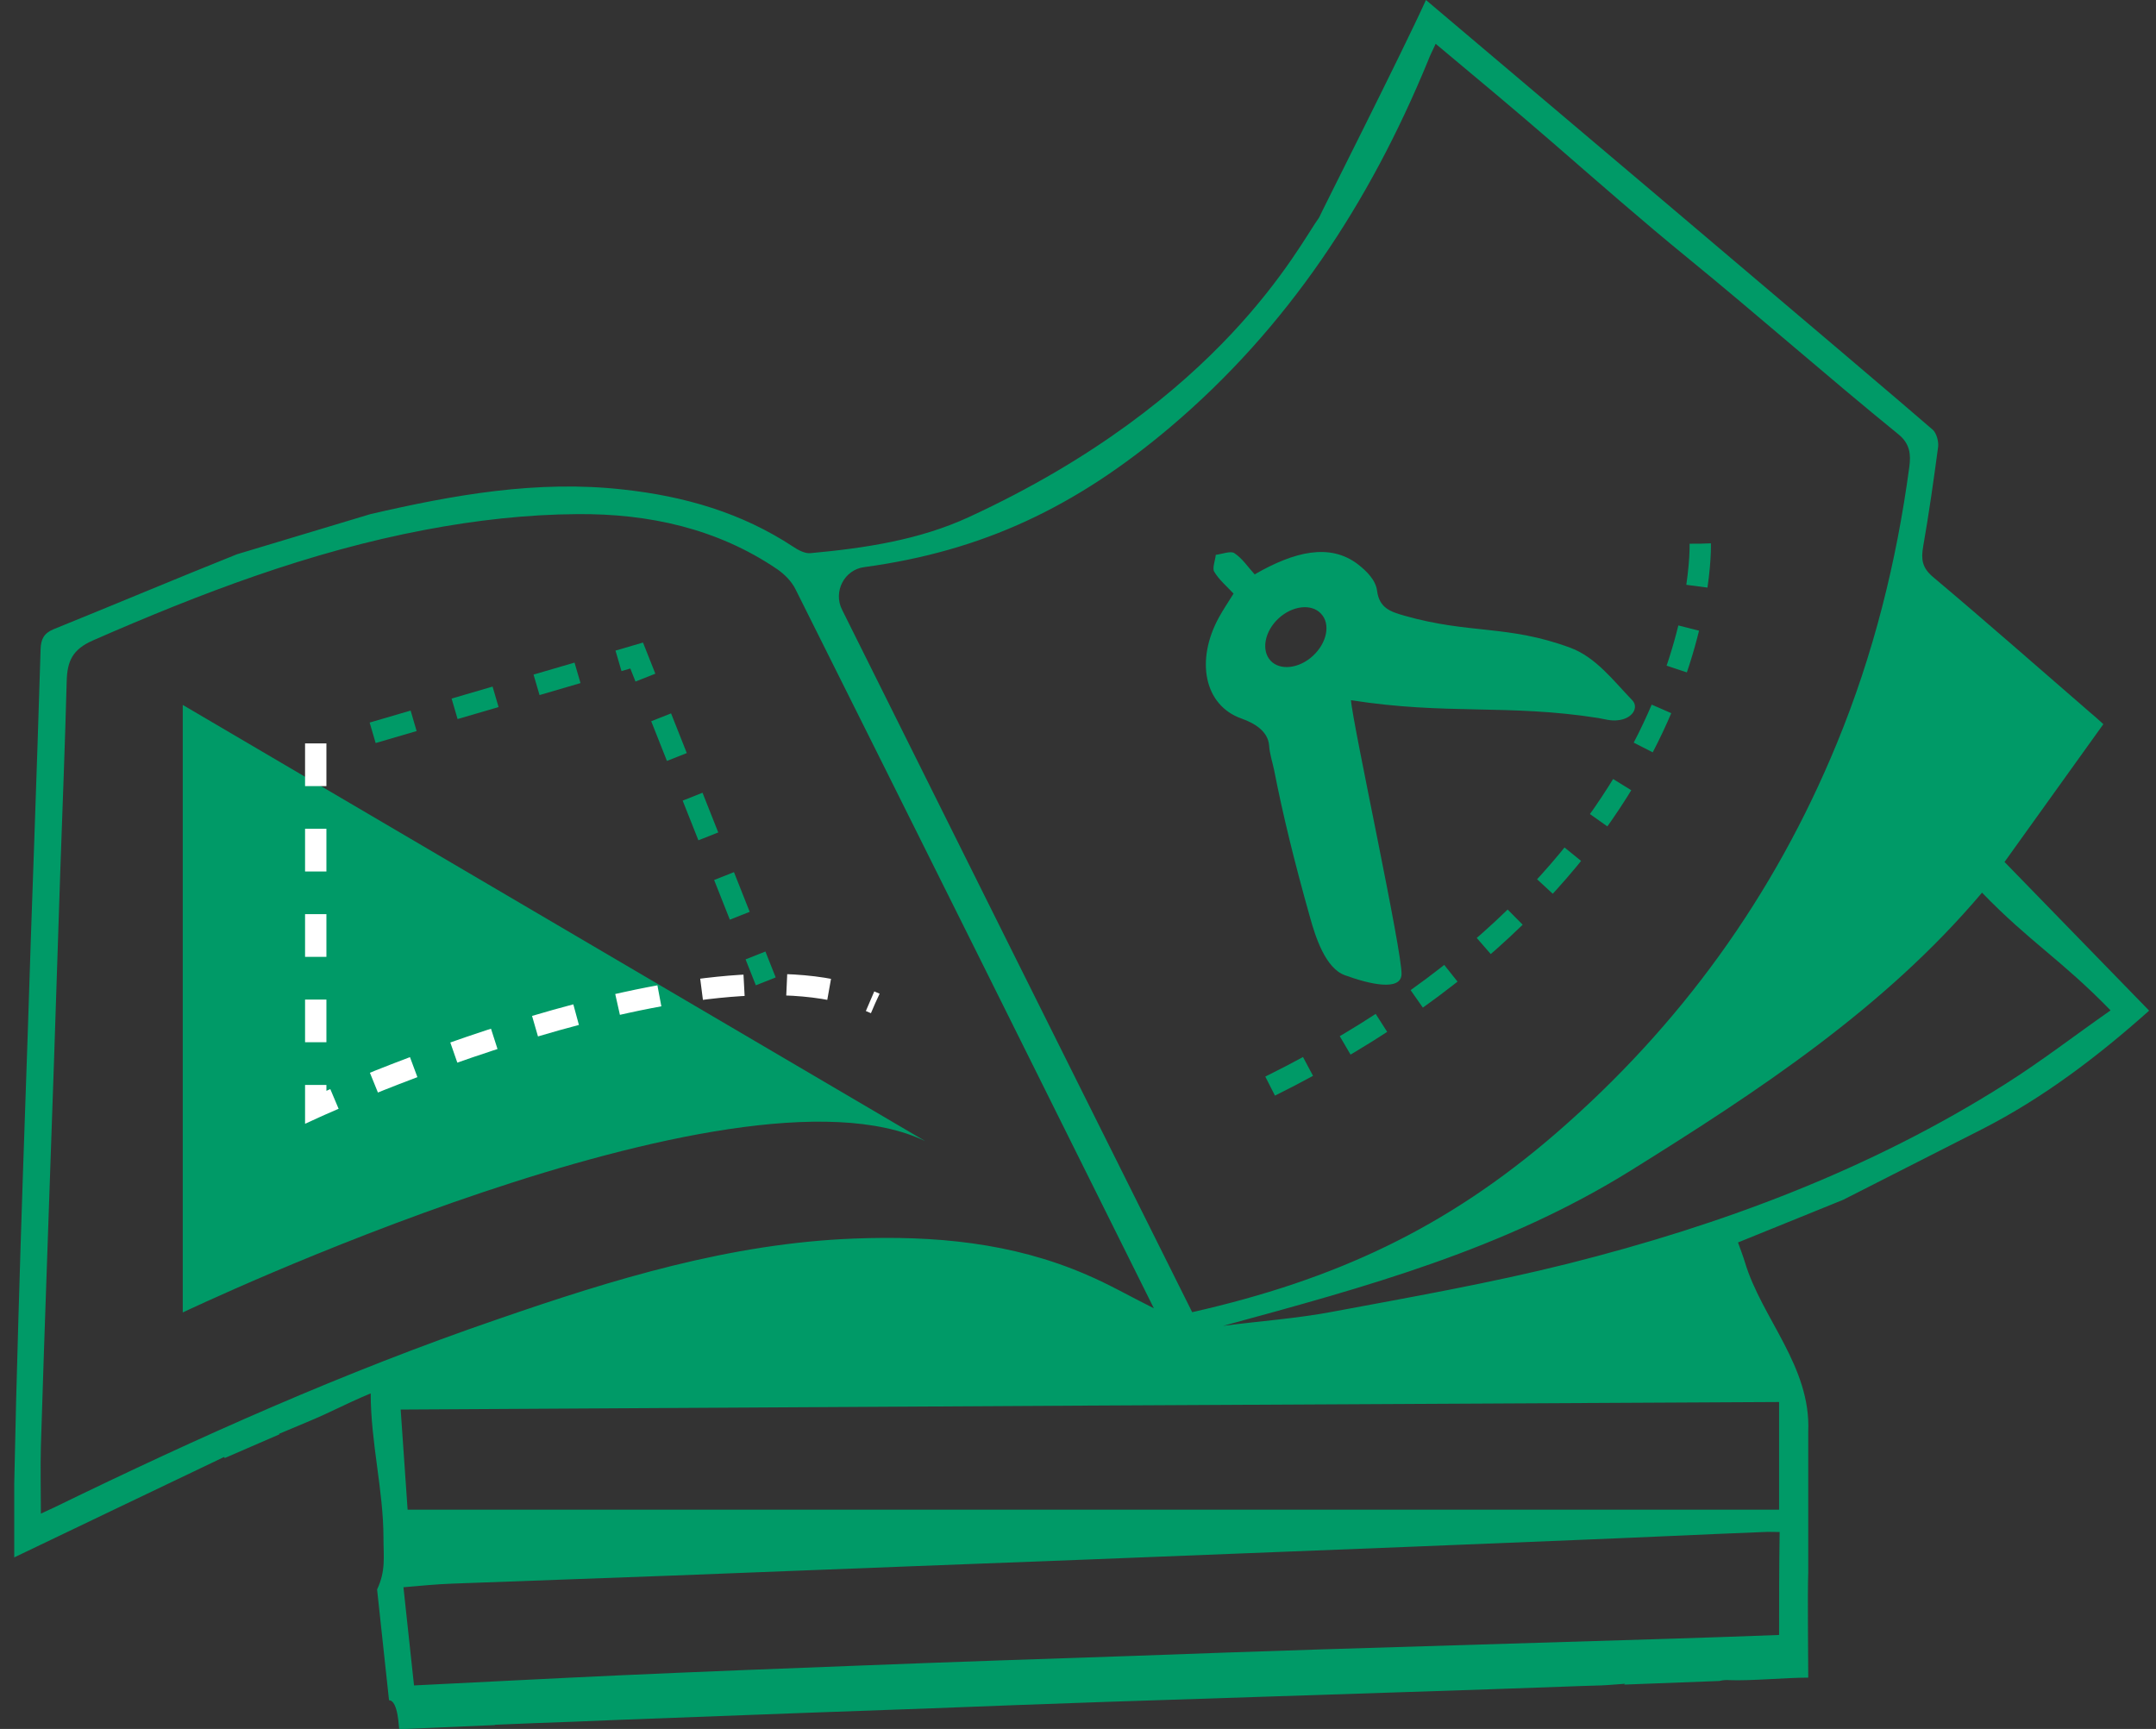 <svg width="101" height="81" viewBox="0 0 101 81" fill="none" xmlns="http://www.w3.org/2000/svg">
<rect x="0" y="0" width="101" height="81" fill="#333333" stroke="none"/>
<g clip-path="url(#clip0_21126_990)">
<path d="M93.904 40.382C95.49 38.161 97.012 36.057 98.534 33.926C98.273 33.691 98.091 33.521 97.896 33.364C95.451 31.247 93.019 29.104 90.548 27.026C90.041 26.595 89.989 26.203 90.093 25.602C90.366 24.047 90.587 22.478 90.795 20.923C90.821 20.675 90.717 20.296 90.548 20.139C88.35 18.218 68.178 1.163 66.8 0C65.733 2.365 61.78 10.181 61.793 10.194C60.869 11.448 57.28 18.741 45.38 24.229C43.052 25.301 40.516 25.68 37.967 25.915C37.706 25.941 37.394 25.771 37.16 25.615C34.741 24.02 32.062 23.249 29.214 22.936C25.169 22.478 21.254 23.184 17.353 24.086L11.097 25.968C8.223 27.118 5.374 28.32 2.5 29.483C2.058 29.666 1.915 29.953 1.902 30.411C1.811 33.43 1.707 36.436 1.603 39.455C1.499 42.395 1.395 45.335 1.304 48.276C1.148 52.772 0.992 57.267 0.862 61.776C0.784 64.364 0.718 66.951 0.666 69.552C0.64 70.689 0.666 71.839 0.666 72.963C3.918 71.408 7.208 69.826 10.499 68.258C10.512 68.271 10.512 68.284 10.525 68.31L13.087 67.199C13.087 67.186 13.074 67.186 13.074 67.173C13.503 66.99 13.919 66.82 14.348 66.638C15.61 66.115 16 65.853 17.366 65.278C17.366 67.591 17.964 69.826 17.964 72.048C17.964 72.95 18.081 73.577 17.665 74.466L18.224 79.654C18.666 79.667 18.679 81 18.705 81.013L23.192 80.817L23.179 80.804C24.441 80.752 25.676 80.699 26.886 80.66C28.459 80.595 30.02 80.529 31.568 80.477C35.587 80.32 39.618 80.177 43.637 80.033C46.355 79.928 49.086 79.824 51.804 79.732C56.461 79.576 61.103 79.432 65.76 79.275C68.543 79.183 71.326 79.092 74.122 78.987L74.98 78.961C75.345 78.948 75.722 78.909 76.125 78.883C76.112 78.896 76.099 78.909 76.086 78.922L80.547 78.752C80.69 78.713 80.846 78.7 81.015 78.713C82.029 78.752 83.655 78.595 84.709 78.595C84.709 77.302 84.67 74.819 84.709 73.668V67.069C84.839 64.011 82.537 61.776 81.743 59.136C81.652 58.835 81.535 58.535 81.418 58.208C83.083 57.529 84.709 56.875 86.347 56.209L92.876 52.889C95.711 51.438 98.247 49.517 100.679 47.348C98.365 44.969 96.102 42.643 93.904 40.382ZM54.809 20.021C60.323 15.356 64.16 9.501 66.891 2.862C66.982 2.614 67.112 2.365 67.255 2.052C69.115 3.607 70.923 5.11 72.731 6.678C74.824 8.495 76.905 10.324 79.051 12.075C82.381 14.794 85.606 17.643 88.935 20.348C89.482 20.792 89.521 21.302 89.443 21.877C88.844 26.334 87.765 30.659 86.048 34.828C83.109 41.977 78.713 48.054 72.886 53.098C67.736 57.555 62.534 59.959 55.849 61.475C50.387 50.537 44.938 39.585 39.449 28.568C39.02 27.719 39.553 26.686 40.49 26.569C46.056 25.811 50.4 23.746 54.809 20.021ZM2.539 70.623C2.344 70.715 2.149 70.806 1.915 70.911C1.915 69.813 1.889 68.781 1.915 67.761C2.006 64.769 2.11 61.776 2.214 58.796C2.318 55.803 2.422 52.824 2.526 49.831C2.63 46.812 2.721 43.806 2.825 40.788C2.929 37.821 3.046 34.867 3.125 31.901C3.151 30.973 3.398 30.424 4.347 30.006C9.393 27.797 14.517 25.837 19.941 24.817C22.282 24.373 24.688 24.099 27.055 24.086C30.371 24.059 33.597 24.752 36.419 26.673C36.757 26.909 37.082 27.235 37.264 27.601C42.87 38.814 48.462 50.04 54.054 61.292C52.975 60.757 51.961 60.168 50.881 59.711C47.409 58.208 43.754 57.881 40.021 58.025C34.208 58.247 28.72 59.933 23.283 61.815C16.156 64.259 9.302 67.33 2.539 70.623ZM83.343 76.596C81.704 76.661 80.092 76.713 78.466 76.766C72.912 76.936 67.359 77.106 61.806 77.275C58.906 77.367 56.005 77.471 53.105 77.576C48.8 77.72 44.495 77.864 40.203 78.033C36.458 78.177 32.699 78.321 28.954 78.491C25.78 78.635 22.607 78.805 19.395 78.961C19.238 77.471 19.069 75.956 18.9 74.361C19.681 74.296 20.435 74.217 21.202 74.191C24.649 74.061 28.108 73.943 31.555 73.812C35.352 73.668 39.15 73.512 42.961 73.368C48.111 73.172 53.261 72.976 58.411 72.767C63.51 72.571 68.608 72.362 73.719 72.153C76.697 72.035 79.662 71.891 82.641 71.773C82.862 71.76 83.083 71.773 83.369 71.773C83.343 73.42 83.343 74.988 83.343 76.596ZM83.343 65.683C83.343 67.356 83.343 68.977 83.343 70.728C61.884 70.728 40.516 70.728 19.095 70.728C18.991 69.238 18.887 67.696 18.77 66.036C40.307 65.906 61.845 65.788 83.343 65.683ZM73.459 59.201C69.804 60.116 66.085 60.77 62.378 61.462C60.7 61.776 58.983 61.894 57.293 62.116C64.017 60.286 70.454 58.535 76.398 54.836C82.355 51.125 88.272 47.243 92.85 41.82C95.074 44.12 96.557 44.956 98.872 47.335C97.207 48.498 95.62 49.727 93.943 50.785C87.609 54.797 80.677 57.385 73.459 59.201Z" fill="#009A67"/>
<path d="M8.561 33.025V61.488C8.561 61.488 34.416 49.151 43.351 53.464" fill="#009A67"/>
<path d="M14.791 34.828V51.87C14.791 51.87 33.259 43.427 40.997 47.008" stroke="white" stroke-miterlimit="10" stroke-dasharray="2 2"/>
<path d="M17.457 34.331L29.825 30.711L35.873 45.976" stroke="#009A67" stroke-miterlimit="10" stroke-dasharray="2 2"/>
<path d="M73.563 30.346C70.624 29.261 68.855 29.718 65.786 28.843C65.148 28.66 64.615 28.49 64.511 27.68C64.446 27.17 64.017 26.752 63.614 26.438C62.3 25.432 60.636 25.837 58.776 26.909C58.464 26.569 58.203 26.164 57.826 25.915C57.657 25.798 57.254 25.955 56.955 25.994C56.929 26.255 56.786 26.608 56.877 26.778C57.111 27.17 57.475 27.471 57.787 27.81C57.527 28.229 57.306 28.555 57.111 28.908C55.992 30.934 56.409 33.051 58.164 33.665C58.789 33.887 59.4 34.266 59.452 34.92C59.478 35.325 59.608 35.691 59.686 36.07C60.102 38.2 60.636 40.369 61.364 42.957C61.624 43.898 62.092 45.362 63.002 45.688C64.186 46.12 65.604 46.433 65.656 45.662C65.721 44.708 63.354 33.861 63.289 32.803C67.763 33.508 70.637 32.972 74.877 33.639C75.176 33.691 75.462 33.783 75.787 33.743C76.476 33.678 76.788 33.142 76.463 32.803C75.579 31.888 74.76 30.79 73.563 30.346ZM61.507 30.725C60.857 31.326 59.959 31.43 59.517 30.947C59.075 30.463 59.244 29.575 59.894 28.973C60.544 28.372 61.442 28.268 61.884 28.751C62.339 29.222 62.17 30.11 61.507 30.725Z" fill="#009A67"/>
<path d="M79.65 25.471C79.65 25.471 80.183 41.114 58.49 51.373" stroke="#009A67" stroke-miterlimit="10" stroke-dasharray="2 2"/>
</g>
<defs>
<clipPath id="clip0_21126_990">
<rect width="100" height="81" fill="white" transform="translate(0.667)"/>
</clipPath>
</defs>
</svg>
